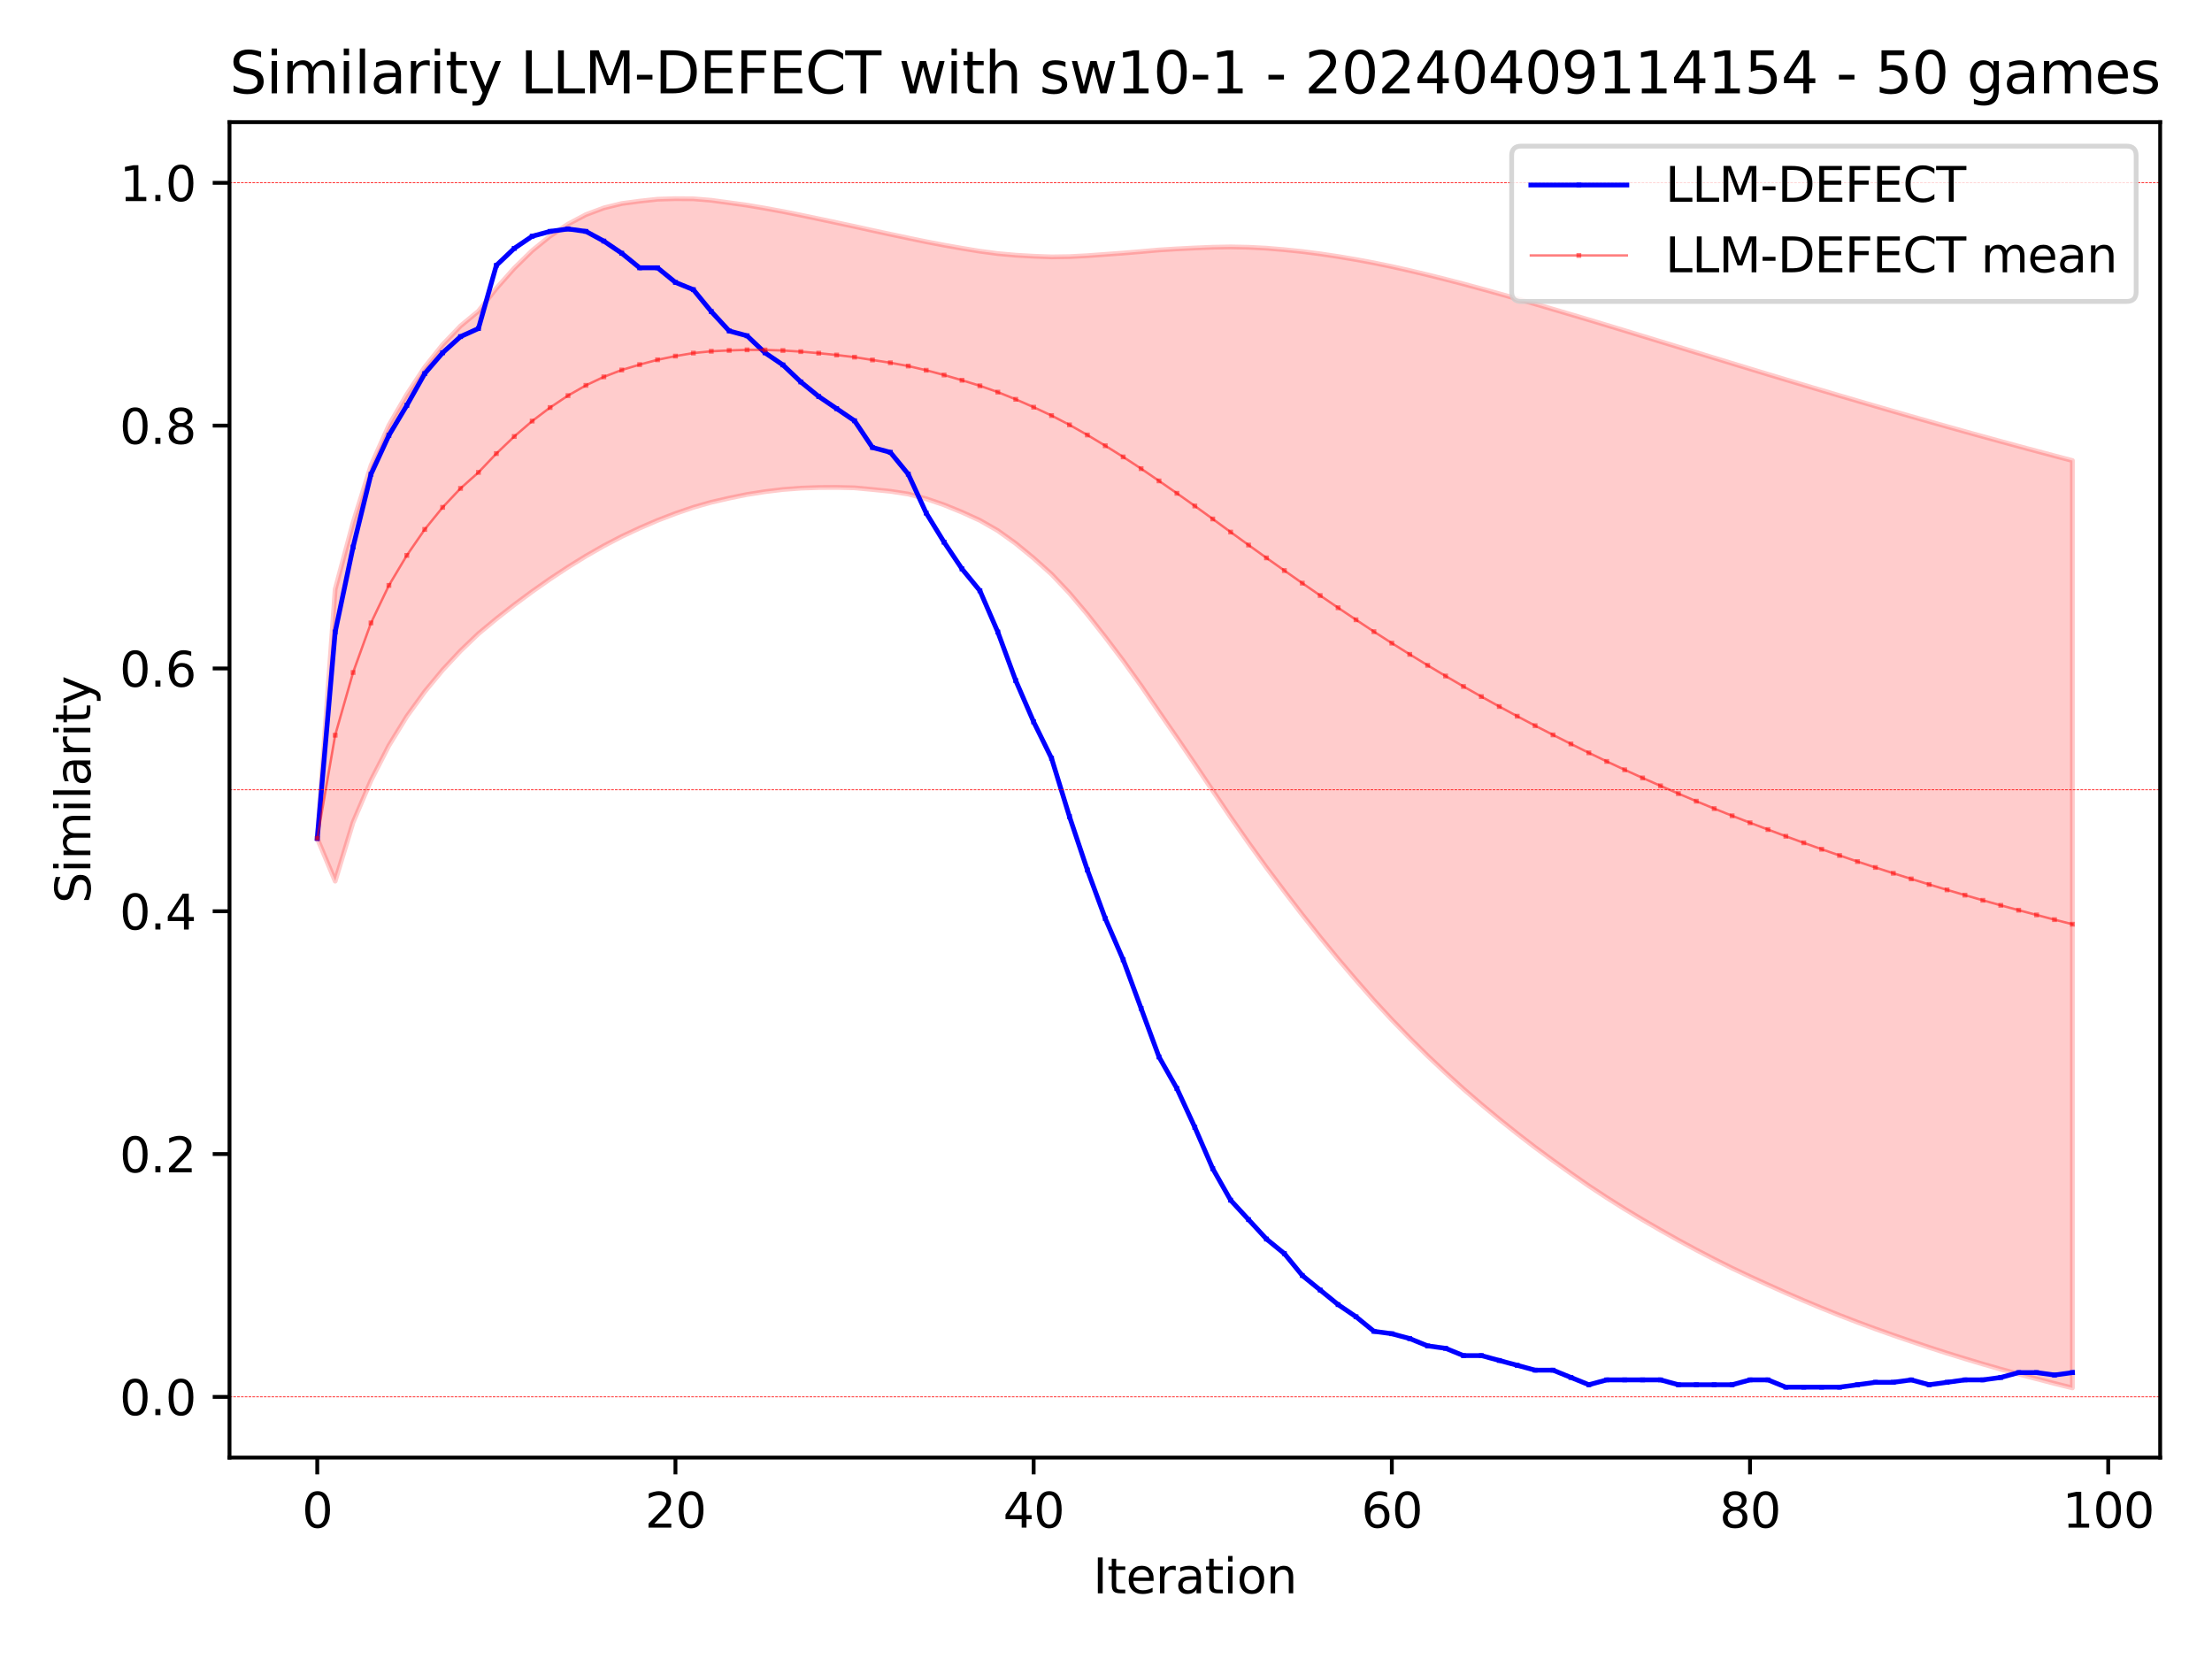 <?xml version="1.0" encoding="utf-8" standalone="no"?>
<!DOCTYPE svg PUBLIC "-//W3C//DTD SVG 1.1//EN"
  "http://www.w3.org/Graphics/SVG/1.1/DTD/svg11.dtd">
<svg xmlns:xlink="http://www.w3.org/1999/xlink" width="460.8pt" height="345.6pt" viewBox="0 0 460.8 345.6" xmlns="http://www.w3.org/2000/svg" version="1.1">
 <defs>
  <style type="text/css">*{stroke-linejoin: round; stroke-linecap: butt}</style>
 </defs>
 <g id="figure_1">
  <g id="patch_1">
   <path d="M 0 345.6 
L 460.8 345.6 
L 460.8 0 
L 0 0 
z
" style="fill: #ffffff"/>
  </g>
  <g id="axes_1">
   <g id="patch_2">
    <path d="M 47.81 303.64 
L 450 303.64 
L 450 25.44 
L 47.81 25.44 
z
" style="fill: #ffffff"/>
   </g>
   <g id="PolyCollection_1">
    <defs>
     <path id="m48a14dff0c" d="M 66.091 -170.944 
L 66.091 -170.944 
L 69.822 -222.843 
L 73.553 -236.723 
L 77.284 -248.64 
L 81.015 -257.004 
L 84.746 -263.431 
L 88.477 -269.101 
L 92.208 -273.792 
L 95.938 -277.701 
L 99.669 -280.789 
L 103.4 -285.536 
L 107.131 -289.739 
L 110.862 -293.392 
L 114.593 -296.419 
L 118.324 -298.914 
L 122.055 -300.885 
L 125.786 -302.287 
L 129.517 -303.202 
L 133.247 -303.697 
L 136.978 -304.103 
L 140.709 -304.213 
L 144.44 -304.187 
L 148.171 -303.877 
L 151.902 -303.374 
L 155.633 -302.854 
L 159.364 -302.222 
L 163.095 -301.539 
L 166.825 -300.791 
L 170.556 -300.01 
L 174.287 -299.219 
L 178.018 -298.425 
L 181.749 -297.6 
L 185.48 -296.802 
L 189.211 -296.01 
L 192.942 -295.245 
L 196.673 -294.532 
L 200.403 -293.876 
L 204.134 -293.265 
L 207.865 -292.772 
L 211.596 -292.44 
L 215.327 -292.226 
L 219.058 -292.085 
L 222.789 -292.143 
L 226.52 -292.34 
L 230.251 -292.611 
L 233.981 -292.882 
L 237.712 -293.193 
L 241.443 -293.526 
L 245.174 -293.758 
L 248.905 -293.944 
L 252.636 -294.1 
L 256.367 -294.167 
L 260.098 -294.093 
L 263.829 -293.9 
L 267.559 -293.585 
L 271.29 -293.199 
L 275.021 -292.72 
L 278.752 -292.164 
L 282.483 -291.532 
L 286.214 -290.844 
L 289.945 -290.071 
L 293.676 -289.235 
L 297.407 -288.351 
L 301.137 -287.416 
L 304.868 -286.449 
L 308.599 -285.44 
L 312.33 -284.406 
L 316.061 -283.351 
L 319.792 -282.28 
L 323.523 -281.187 
L 327.254 -280.088 
L 330.985 -278.984 
L 334.715 -277.861 
L 338.446 -276.729 
L 342.177 -275.592 
L 345.908 -274.451 
L 349.639 -273.312 
L 353.37 -272.173 
L 357.101 -271.035 
L 360.832 -269.899 
L 364.563 -268.763 
L 368.293 -267.632 
L 372.024 -266.511 
L 375.755 -265.395 
L 379.486 -264.287 
L 383.217 -263.185 
L 386.948 -262.09 
L 390.679 -261.002 
L 394.41 -259.923 
L 398.141 -258.853 
L 401.872 -257.793 
L 405.602 -256.742 
L 409.333 -255.7 
L 413.064 -254.668 
L 416.795 -253.646 
L 420.526 -252.634 
L 424.257 -251.633 
L 427.988 -250.641 
L 431.719 -249.661 
L 431.719 -56.476 
L 431.719 -56.476 
L 427.988 -57.402 
L 424.257 -58.367 
L 420.526 -59.351 
L 416.795 -60.367 
L 413.064 -61.438 
L 409.333 -62.555 
L 405.602 -63.708 
L 401.872 -64.912 
L 398.141 -66.168 
L 394.41 -67.442 
L 390.679 -68.774 
L 386.948 -70.151 
L 383.217 -71.591 
L 379.486 -73.095 
L 375.755 -74.654 
L 372.024 -76.271 
L 368.293 -77.949 
L 364.563 -79.649 
L 360.832 -81.415 
L 357.101 -83.279 
L 353.37 -85.219 
L 349.639 -87.237 
L 345.908 -89.339 
L 342.177 -91.498 
L 338.446 -93.749 
L 334.715 -96.1 
L 330.985 -98.556 
L 327.254 -101.16 
L 323.523 -103.831 
L 319.792 -106.574 
L 316.061 -109.451 
L 312.33 -112.433 
L 308.599 -115.527 
L 304.868 -118.742 
L 301.137 -122.131 
L 297.407 -125.642 
L 293.676 -129.332 
L 289.945 -133.169 
L 286.214 -137.191 
L 282.483 -141.444 
L 278.752 -145.819 
L 275.021 -150.356 
L 271.29 -155.045 
L 267.559 -159.902 
L 263.829 -164.858 
L 260.098 -170.02 
L 256.367 -175.35 
L 252.636 -180.876 
L 248.905 -186.445 
L 245.174 -191.914 
L 241.443 -197.312 
L 237.712 -202.752 
L 233.981 -207.952 
L 230.251 -212.879 
L 226.52 -217.627 
L 222.789 -222.038 
L 219.058 -225.982 
L 215.327 -229.324 
L 211.596 -232.387 
L 207.865 -235.06 
L 204.134 -237.197 
L 200.403 -238.895 
L 196.673 -240.422 
L 192.942 -241.698 
L 189.211 -242.683 
L 185.48 -243.256 
L 181.749 -243.625 
L 178.018 -243.976 
L 174.287 -244.066 
L 170.556 -244.045 
L 166.825 -243.909 
L 163.095 -243.628 
L 159.364 -243.176 
L 155.633 -242.592 
L 151.902 -241.828 
L 148.171 -240.972 
L 144.44 -239.909 
L 140.709 -238.625 
L 136.978 -237.2 
L 133.247 -235.588 
L 129.517 -233.843 
L 125.786 -231.897 
L 122.055 -229.763 
L 118.324 -227.457 
L 114.593 -224.993 
L 110.862 -222.375 
L 107.131 -219.611 
L 103.4 -216.69 
L 99.669 -213.595 
L 95.938 -210.023 
L 92.208 -206.028 
L 88.477 -201.519 
L 84.746 -196.368 
L 81.015 -190.296 
L 77.284 -183.03 
L 73.553 -174.293 
L 69.822 -162.039 
L 66.091 -170.944 
z
" style="stroke: #ff0000; stroke-opacity: 0.2"/>
    </defs>
    <g clip-path="url(#pbdc5794106)">
     <use xlink:href="#m48a14dff0c" x="0" y="345.6" style="fill: #ff0000; fill-opacity: 0.2; stroke: #ff0000; stroke-opacity: 0.2"/>
    </g>
   </g>
   <g id="matplotlib.axis_1">
    <g id="xtick_1">
     <g id="line2d_1">
      <defs>
       <path id="m1ad5138af2" d="M 0 0 
L 0 3.5 
" style="stroke: #000000; stroke-width: 0.8"/>
      </defs>
      <g>
       <use xlink:href="#m1ad5138af2" x="66.091" y="303.64" style="stroke: #000000; stroke-width: 0.8"/>
      </g>
     </g>
     <g id="text_1">
      <!-- 0 -->
      <g transform="translate(62.91 318.238) scale(0.1 -0.1)">
       <defs>
        <path id="DejaVuSans-30" d="M 2034 4250 
Q 1547 4250 1301 3770 
Q 1056 3291 1056 2328 
Q 1056 1369 1301 889 
Q 1547 409 2034 409 
Q 2525 409 2770 889 
Q 3016 1369 3016 2328 
Q 3016 3291 2770 3770 
Q 2525 4250 2034 4250 
z
M 2034 4750 
Q 2819 4750 3233 4129 
Q 3647 3509 3647 2328 
Q 3647 1150 3233 529 
Q 2819 -91 2034 -91 
Q 1250 -91 836 529 
Q 422 1150 422 2328 
Q 422 3509 836 4129 
Q 1250 4750 2034 4750 
z
" transform="scale(0.016)"/>
       </defs>
       <use xlink:href="#DejaVuSans-30"/>
      </g>
     </g>
    </g>
    <g id="xtick_2">
     <g id="line2d_2">
      <g>
       <use xlink:href="#m1ad5138af2" x="140.709" y="303.64" style="stroke: #000000; stroke-width: 0.8"/>
      </g>
     </g>
     <g id="text_2">
      <!-- 20 -->
      <g transform="translate(134.347 318.238) scale(0.1 -0.1)">
       <defs>
        <path id="DejaVuSans-32" d="M 1228 531 
L 3431 531 
L 3431 0 
L 469 0 
L 469 531 
Q 828 903 1448 1529 
Q 2069 2156 2228 2338 
Q 2531 2678 2651 2914 
Q 2772 3150 2772 3378 
Q 2772 3750 2511 3984 
Q 2250 4219 1831 4219 
Q 1534 4219 1204 4116 
Q 875 4013 500 3803 
L 500 4441 
Q 881 4594 1212 4672 
Q 1544 4750 1819 4750 
Q 2544 4750 2975 4387 
Q 3406 4025 3406 3419 
Q 3406 3131 3298 2873 
Q 3191 2616 2906 2266 
Q 2828 2175 2409 1742 
Q 1991 1309 1228 531 
z
" transform="scale(0.016)"/>
       </defs>
       <use xlink:href="#DejaVuSans-32"/>
       <use xlink:href="#DejaVuSans-30" x="63.623"/>
      </g>
     </g>
    </g>
    <g id="xtick_3">
     <g id="line2d_3">
      <g>
       <use xlink:href="#m1ad5138af2" x="215.327" y="303.64" style="stroke: #000000; stroke-width: 0.8"/>
      </g>
     </g>
     <g id="text_3">
      <!-- 40 -->
      <g transform="translate(208.964 318.238) scale(0.1 -0.1)">
       <defs>
        <path id="DejaVuSans-34" d="M 2419 4116 
L 825 1625 
L 2419 1625 
L 2419 4116 
z
M 2253 4666 
L 3047 4666 
L 3047 1625 
L 3713 1625 
L 3713 1100 
L 3047 1100 
L 3047 0 
L 2419 0 
L 2419 1100 
L 313 1100 
L 313 1709 
L 2253 4666 
z
" transform="scale(0.016)"/>
       </defs>
       <use xlink:href="#DejaVuSans-34"/>
       <use xlink:href="#DejaVuSans-30" x="63.623"/>
      </g>
     </g>
    </g>
    <g id="xtick_4">
     <g id="line2d_4">
      <g>
       <use xlink:href="#m1ad5138af2" x="289.945" y="303.64" style="stroke: #000000; stroke-width: 0.8"/>
      </g>
     </g>
     <g id="text_4">
      <!-- 60 -->
      <g transform="translate(283.582 318.238) scale(0.1 -0.1)">
       <defs>
        <path id="DejaVuSans-36" d="M 2113 2584 
Q 1688 2584 1439 2293 
Q 1191 2003 1191 1497 
Q 1191 994 1439 701 
Q 1688 409 2113 409 
Q 2538 409 2786 701 
Q 3034 994 3034 1497 
Q 3034 2003 2786 2293 
Q 2538 2584 2113 2584 
z
M 3366 4563 
L 3366 3988 
Q 3128 4100 2886 4159 
Q 2644 4219 2406 4219 
Q 1781 4219 1451 3797 
Q 1122 3375 1075 2522 
Q 1259 2794 1537 2939 
Q 1816 3084 2150 3084 
Q 2853 3084 3261 2657 
Q 3669 2231 3669 1497 
Q 3669 778 3244 343 
Q 2819 -91 2113 -91 
Q 1303 -91 875 529 
Q 447 1150 447 2328 
Q 447 3434 972 4092 
Q 1497 4750 2381 4750 
Q 2619 4750 2861 4703 
Q 3103 4656 3366 4563 
z
" transform="scale(0.016)"/>
       </defs>
       <use xlink:href="#DejaVuSans-36"/>
       <use xlink:href="#DejaVuSans-30" x="63.623"/>
      </g>
     </g>
    </g>
    <g id="xtick_5">
     <g id="line2d_5">
      <g>
       <use xlink:href="#m1ad5138af2" x="364.563" y="303.64" style="stroke: #000000; stroke-width: 0.8"/>
      </g>
     </g>
     <g id="text_5">
      <!-- 80 -->
      <g transform="translate(358.2 318.238) scale(0.1 -0.1)">
       <defs>
        <path id="DejaVuSans-38" d="M 2034 2216 
Q 1584 2216 1326 1975 
Q 1069 1734 1069 1313 
Q 1069 891 1326 650 
Q 1584 409 2034 409 
Q 2484 409 2743 651 
Q 3003 894 3003 1313 
Q 3003 1734 2745 1975 
Q 2488 2216 2034 2216 
z
M 1403 2484 
Q 997 2584 770 2862 
Q 544 3141 544 3541 
Q 544 4100 942 4425 
Q 1341 4750 2034 4750 
Q 2731 4750 3128 4425 
Q 3525 4100 3525 3541 
Q 3525 3141 3298 2862 
Q 3072 2584 2669 2484 
Q 3125 2378 3379 2068 
Q 3634 1759 3634 1313 
Q 3634 634 3220 271 
Q 2806 -91 2034 -91 
Q 1263 -91 848 271 
Q 434 634 434 1313 
Q 434 1759 690 2068 
Q 947 2378 1403 2484 
z
M 1172 3481 
Q 1172 3119 1398 2916 
Q 1625 2713 2034 2713 
Q 2441 2713 2670 2916 
Q 2900 3119 2900 3481 
Q 2900 3844 2670 4047 
Q 2441 4250 2034 4250 
Q 1625 4250 1398 4047 
Q 1172 3844 1172 3481 
z
" transform="scale(0.016)"/>
       </defs>
       <use xlink:href="#DejaVuSans-38"/>
       <use xlink:href="#DejaVuSans-30" x="63.623"/>
      </g>
     </g>
    </g>
    <g id="xtick_6">
     <g id="line2d_6">
      <g>
       <use xlink:href="#m1ad5138af2" x="439.18" y="303.64" style="stroke: #000000; stroke-width: 0.8"/>
      </g>
     </g>
     <g id="text_6">
      <!-- 100 -->
      <g transform="translate(429.637 318.238) scale(0.1 -0.1)">
       <defs>
        <path id="DejaVuSans-31" d="M 794 531 
L 1825 531 
L 1825 4091 
L 703 3866 
L 703 4441 
L 1819 4666 
L 2450 4666 
L 2450 531 
L 3481 531 
L 3481 0 
L 794 0 
L 794 531 
z
" transform="scale(0.016)"/>
       </defs>
       <use xlink:href="#DejaVuSans-31"/>
       <use xlink:href="#DejaVuSans-30" x="63.623"/>
       <use xlink:href="#DejaVuSans-30" x="127.246"/>
      </g>
     </g>
    </g>
    <g id="text_7">
     <!-- Iteration -->
     <g transform="translate(227.696 331.917) scale(0.1 -0.1)">
      <defs>
       <path id="DejaVuSans-49" d="M 628 4666 
L 1259 4666 
L 1259 0 
L 628 0 
L 628 4666 
z
" transform="scale(0.016)"/>
       <path id="DejaVuSans-74" d="M 1172 4494 
L 1172 3500 
L 2356 3500 
L 2356 3053 
L 1172 3053 
L 1172 1153 
Q 1172 725 1289 603 
Q 1406 481 1766 481 
L 2356 481 
L 2356 0 
L 1766 0 
Q 1100 0 847 248 
Q 594 497 594 1153 
L 594 3053 
L 172 3053 
L 172 3500 
L 594 3500 
L 594 4494 
L 1172 4494 
z
" transform="scale(0.016)"/>
       <path id="DejaVuSans-65" d="M 3597 1894 
L 3597 1613 
L 953 1613 
Q 991 1019 1311 708 
Q 1631 397 2203 397 
Q 2534 397 2845 478 
Q 3156 559 3463 722 
L 3463 178 
Q 3153 47 2828 -22 
Q 2503 -91 2169 -91 
Q 1331 -91 842 396 
Q 353 884 353 1716 
Q 353 2575 817 3079 
Q 1281 3584 2069 3584 
Q 2775 3584 3186 3129 
Q 3597 2675 3597 1894 
z
M 3022 2063 
Q 3016 2534 2758 2815 
Q 2500 3097 2075 3097 
Q 1594 3097 1305 2825 
Q 1016 2553 972 2059 
L 3022 2063 
z
" transform="scale(0.016)"/>
       <path id="DejaVuSans-72" d="M 2631 2963 
Q 2534 3019 2420 3045 
Q 2306 3072 2169 3072 
Q 1681 3072 1420 2755 
Q 1159 2438 1159 1844 
L 1159 0 
L 581 0 
L 581 3500 
L 1159 3500 
L 1159 2956 
Q 1341 3275 1631 3429 
Q 1922 3584 2338 3584 
Q 2397 3584 2469 3576 
Q 2541 3569 2628 3553 
L 2631 2963 
z
" transform="scale(0.016)"/>
       <path id="DejaVuSans-61" d="M 2194 1759 
Q 1497 1759 1228 1600 
Q 959 1441 959 1056 
Q 959 750 1161 570 
Q 1363 391 1709 391 
Q 2188 391 2477 730 
Q 2766 1069 2766 1631 
L 2766 1759 
L 2194 1759 
z
M 3341 1997 
L 3341 0 
L 2766 0 
L 2766 531 
Q 2569 213 2275 61 
Q 1981 -91 1556 -91 
Q 1019 -91 701 211 
Q 384 513 384 1019 
Q 384 1609 779 1909 
Q 1175 2209 1959 2209 
L 2766 2209 
L 2766 2266 
Q 2766 2663 2505 2880 
Q 2244 3097 1772 3097 
Q 1472 3097 1187 3025 
Q 903 2953 641 2809 
L 641 3341 
Q 956 3463 1253 3523 
Q 1550 3584 1831 3584 
Q 2591 3584 2966 3190 
Q 3341 2797 3341 1997 
z
" transform="scale(0.016)"/>
       <path id="DejaVuSans-69" d="M 603 3500 
L 1178 3500 
L 1178 0 
L 603 0 
L 603 3500 
z
M 603 4863 
L 1178 4863 
L 1178 4134 
L 603 4134 
L 603 4863 
z
" transform="scale(0.016)"/>
       <path id="DejaVuSans-6f" d="M 1959 3097 
Q 1497 3097 1228 2736 
Q 959 2375 959 1747 
Q 959 1119 1226 758 
Q 1494 397 1959 397 
Q 2419 397 2687 759 
Q 2956 1122 2956 1747 
Q 2956 2369 2687 2733 
Q 2419 3097 1959 3097 
z
M 1959 3584 
Q 2709 3584 3137 3096 
Q 3566 2609 3566 1747 
Q 3566 888 3137 398 
Q 2709 -91 1959 -91 
Q 1206 -91 779 398 
Q 353 888 353 1747 
Q 353 2609 779 3096 
Q 1206 3584 1959 3584 
z
" transform="scale(0.016)"/>
       <path id="DejaVuSans-6e" d="M 3513 2113 
L 3513 0 
L 2938 0 
L 2938 2094 
Q 2938 2591 2744 2837 
Q 2550 3084 2163 3084 
Q 1697 3084 1428 2787 
Q 1159 2491 1159 1978 
L 1159 0 
L 581 0 
L 581 3500 
L 1159 3500 
L 1159 2956 
Q 1366 3272 1645 3428 
Q 1925 3584 2291 3584 
Q 2894 3584 3203 3211 
Q 3513 2838 3513 2113 
z
" transform="scale(0.016)"/>
      </defs>
      <use xlink:href="#DejaVuSans-49"/>
      <use xlink:href="#DejaVuSans-74" x="29.492"/>
      <use xlink:href="#DejaVuSans-65" x="68.701"/>
      <use xlink:href="#DejaVuSans-72" x="130.225"/>
      <use xlink:href="#DejaVuSans-61" x="171.338"/>
      <use xlink:href="#DejaVuSans-74" x="232.617"/>
      <use xlink:href="#DejaVuSans-69" x="271.826"/>
      <use xlink:href="#DejaVuSans-6f" x="299.609"/>
      <use xlink:href="#DejaVuSans-6e" x="360.791"/>
     </g>
    </g>
   </g>
   <g id="matplotlib.axis_2">
    <g id="ytick_1">
     <g id="line2d_7">
      <defs>
       <path id="m265fc5639c" d="M 0 0 
L -3.5 0 
" style="stroke: #000000; stroke-width: 0.8"/>
      </defs>
      <g>
       <use xlink:href="#m265fc5639c" x="47.81" y="290.995" style="stroke: #000000; stroke-width: 0.8"/>
      </g>
     </g>
     <g id="text_8">
      <!-- 0.0 -->
      <g transform="translate(24.907 294.794) scale(0.1 -0.1)">
       <defs>
        <path id="DejaVuSans-2e" d="M 684 794 
L 1344 794 
L 1344 0 
L 684 0 
L 684 794 
z
" transform="scale(0.016)"/>
       </defs>
       <use xlink:href="#DejaVuSans-30"/>
       <use xlink:href="#DejaVuSans-2e" x="63.623"/>
       <use xlink:href="#DejaVuSans-30" x="95.41"/>
      </g>
     </g>
    </g>
    <g id="ytick_2">
     <g id="line2d_8">
      <g>
       <use xlink:href="#m265fc5639c" x="47.81" y="240.413" style="stroke: #000000; stroke-width: 0.8"/>
      </g>
     </g>
     <g id="text_9">
      <!-- 0.2 -->
      <g transform="translate(24.907 244.212) scale(0.1 -0.1)">
       <use xlink:href="#DejaVuSans-30"/>
       <use xlink:href="#DejaVuSans-2e" x="63.623"/>
       <use xlink:href="#DejaVuSans-32" x="95.41"/>
      </g>
     </g>
    </g>
    <g id="ytick_3">
     <g id="line2d_9">
      <g>
       <use xlink:href="#m265fc5639c" x="47.81" y="189.831" style="stroke: #000000; stroke-width: 0.8"/>
      </g>
     </g>
     <g id="text_10">
      <!-- 0.4 -->
      <g transform="translate(24.907 193.63) scale(0.1 -0.1)">
       <use xlink:href="#DejaVuSans-30"/>
       <use xlink:href="#DejaVuSans-2e" x="63.623"/>
       <use xlink:href="#DejaVuSans-34" x="95.41"/>
      </g>
     </g>
    </g>
    <g id="ytick_4">
     <g id="line2d_10">
      <g>
       <use xlink:href="#m265fc5639c" x="47.81" y="139.249" style="stroke: #000000; stroke-width: 0.8"/>
      </g>
     </g>
     <g id="text_11">
      <!-- 0.6 -->
      <g transform="translate(24.907 143.048) scale(0.1 -0.1)">
       <use xlink:href="#DejaVuSans-30"/>
       <use xlink:href="#DejaVuSans-2e" x="63.623"/>
       <use xlink:href="#DejaVuSans-36" x="95.41"/>
      </g>
     </g>
    </g>
    <g id="ytick_5">
     <g id="line2d_11">
      <g>
       <use xlink:href="#m265fc5639c" x="47.81" y="88.667" style="stroke: #000000; stroke-width: 0.8"/>
      </g>
     </g>
     <g id="text_12">
      <!-- 0.8 -->
      <g transform="translate(24.907 92.466) scale(0.1 -0.1)">
       <use xlink:href="#DejaVuSans-30"/>
       <use xlink:href="#DejaVuSans-2e" x="63.623"/>
       <use xlink:href="#DejaVuSans-38" x="95.41"/>
      </g>
     </g>
    </g>
    <g id="ytick_6">
     <g id="line2d_12">
      <g>
       <use xlink:href="#m265fc5639c" x="47.81" y="38.085" style="stroke: #000000; stroke-width: 0.8"/>
      </g>
     </g>
     <g id="text_13">
      <!-- 1.0 -->
      <g transform="translate(24.907 41.885) scale(0.1 -0.1)">
       <use xlink:href="#DejaVuSans-31"/>
       <use xlink:href="#DejaVuSans-2e" x="63.623"/>
       <use xlink:href="#DejaVuSans-30" x="95.41"/>
      </g>
     </g>
    </g>
    <g id="text_14">
     <!-- Similarity -->
     <g transform="translate(18.827 188.18) rotate(-90) scale(0.1 -0.1)">
      <defs>
       <path id="DejaVuSans-53" d="M 3425 4513 
L 3425 3897 
Q 3066 4069 2747 4153 
Q 2428 4238 2131 4238 
Q 1616 4238 1336 4038 
Q 1056 3838 1056 3469 
Q 1056 3159 1242 3001 
Q 1428 2844 1947 2747 
L 2328 2669 
Q 3034 2534 3370 2195 
Q 3706 1856 3706 1288 
Q 3706 609 3251 259 
Q 2797 -91 1919 -91 
Q 1588 -91 1214 -16 
Q 841 59 441 206 
L 441 856 
Q 825 641 1194 531 
Q 1563 422 1919 422 
Q 2459 422 2753 634 
Q 3047 847 3047 1241 
Q 3047 1584 2836 1778 
Q 2625 1972 2144 2069 
L 1759 2144 
Q 1053 2284 737 2584 
Q 422 2884 422 3419 
Q 422 4038 858 4394 
Q 1294 4750 2059 4750 
Q 2388 4750 2728 4690 
Q 3069 4631 3425 4513 
z
" transform="scale(0.016)"/>
       <path id="DejaVuSans-6d" d="M 3328 2828 
Q 3544 3216 3844 3400 
Q 4144 3584 4550 3584 
Q 5097 3584 5394 3201 
Q 5691 2819 5691 2113 
L 5691 0 
L 5113 0 
L 5113 2094 
Q 5113 2597 4934 2840 
Q 4756 3084 4391 3084 
Q 3944 3084 3684 2787 
Q 3425 2491 3425 1978 
L 3425 0 
L 2847 0 
L 2847 2094 
Q 2847 2600 2669 2842 
Q 2491 3084 2119 3084 
Q 1678 3084 1418 2786 
Q 1159 2488 1159 1978 
L 1159 0 
L 581 0 
L 581 3500 
L 1159 3500 
L 1159 2956 
Q 1356 3278 1631 3431 
Q 1906 3584 2284 3584 
Q 2666 3584 2933 3390 
Q 3200 3197 3328 2828 
z
" transform="scale(0.016)"/>
       <path id="DejaVuSans-6c" d="M 603 4863 
L 1178 4863 
L 1178 0 
L 603 0 
L 603 4863 
z
" transform="scale(0.016)"/>
       <path id="DejaVuSans-79" d="M 2059 -325 
Q 1816 -950 1584 -1140 
Q 1353 -1331 966 -1331 
L 506 -1331 
L 506 -850 
L 844 -850 
Q 1081 -850 1212 -737 
Q 1344 -625 1503 -206 
L 1606 56 
L 191 3500 
L 800 3500 
L 1894 763 
L 2988 3500 
L 3597 3500 
L 2059 -325 
z
" transform="scale(0.016)"/>
      </defs>
      <use xlink:href="#DejaVuSans-53"/>
      <use xlink:href="#DejaVuSans-69" x="63.477"/>
      <use xlink:href="#DejaVuSans-6d" x="91.26"/>
      <use xlink:href="#DejaVuSans-69" x="188.672"/>
      <use xlink:href="#DejaVuSans-6c" x="216.455"/>
      <use xlink:href="#DejaVuSans-61" x="244.238"/>
      <use xlink:href="#DejaVuSans-72" x="305.518"/>
      <use xlink:href="#DejaVuSans-69" x="346.631"/>
      <use xlink:href="#DejaVuSans-74" x="374.414"/>
      <use xlink:href="#DejaVuSans-79" x="413.623"/>
     </g>
    </g>
   </g>
   <g id="line2d_13">
    <path d="M 66.091 174.656 
L 69.822 131.662 
L 73.553 113.958 
L 77.284 98.784 
L 81.015 90.691 
L 84.746 84.452 
L 88.477 77.828 
L 92.208 73.493 
L 95.938 70.121 
L 99.669 68.435 
L 103.4 55.283 
L 107.131 51.743 
L 110.862 49.213 
L 114.593 48.202 
L 118.324 47.696 
L 122.055 48.202 
L 125.786 50.225 
L 129.517 52.754 
L 133.247 55.789 
L 136.978 55.789 
L 140.709 58.824 
L 144.44 60.341 
L 148.171 64.894 
L 151.902 68.94 
L 155.633 69.952 
L 159.364 73.493 
L 163.095 76.022 
L 166.825 79.563 
L 170.556 82.597 
L 174.287 85.127 
L 178.018 87.656 
L 181.749 93.22 
L 185.48 94.231 
L 189.211 98.784 
L 192.942 106.877 
L 196.673 112.947 
L 200.403 118.511 
L 204.134 123.063 
L 207.865 131.662 
L 211.596 141.778 
L 215.327 150.377 
L 219.058 157.964 
L 222.789 170.104 
L 226.52 181.232 
L 230.251 191.348 
L 233.981 199.947 
L 237.712 210.064 
L 241.443 220.18 
L 245.174 226.756 
L 248.905 234.849 
L 252.636 243.448 
L 256.367 250.023 
L 260.098 254.07 
L 263.829 258.116 
L 267.559 261.151 
L 271.29 265.704 
L 275.021 268.739 
L 278.752 271.773 
L 282.483 274.303 
L 286.214 277.337 
L 289.945 277.843 
L 293.676 278.855 
L 297.407 280.372 
L 301.137 280.878 
L 304.868 282.396 
L 308.599 282.396 
L 312.33 283.407 
L 316.061 284.419 
L 319.792 285.431 
L 323.523 285.431 
L 327.254 286.948 
L 330.985 288.465 
L 334.715 287.454 
L 338.446 287.454 
L 342.177 287.454 
L 345.908 287.454 
L 349.639 288.465 
L 353.37 288.465 
L 357.101 288.465 
L 360.832 288.465 
L 364.563 287.454 
L 368.293 287.454 
L 372.024 288.971 
L 375.755 288.971 
L 379.486 288.971 
L 383.217 288.971 
L 386.948 288.465 
L 390.679 287.96 
L 394.41 287.96 
L 398.141 287.454 
L 401.872 288.465 
L 405.602 287.96 
L 409.333 287.454 
L 413.064 287.454 
L 416.795 286.948 
L 420.526 285.936 
L 424.257 285.936 
L 427.988 286.442 
L 431.719 285.936 
" clip-path="url(#pbdc5794106)" style="fill: none; stroke: #0000ff; stroke-linecap: square"/>
    <defs>
     <path id="m80c7b92bc3" d="M -0.5 0.5 
L 0.5 0.5 
L 0.5 -0.5 
L -0.5 -0.5 
z
"/>
    </defs>
    <g clip-path="url(#pbdc5794106)">
     <use xlink:href="#m80c7b92bc3" x="66.091" y="174.656" style="fill: #0000ff"/>
     <use xlink:href="#m80c7b92bc3" x="69.822" y="131.662" style="fill: #0000ff"/>
     <use xlink:href="#m80c7b92bc3" x="73.553" y="113.958" style="fill: #0000ff"/>
     <use xlink:href="#m80c7b92bc3" x="77.284" y="98.784" style="fill: #0000ff"/>
     <use xlink:href="#m80c7b92bc3" x="81.015" y="90.691" style="fill: #0000ff"/>
     <use xlink:href="#m80c7b92bc3" x="84.746" y="84.452" style="fill: #0000ff"/>
     <use xlink:href="#m80c7b92bc3" x="88.477" y="77.828" style="fill: #0000ff"/>
     <use xlink:href="#m80c7b92bc3" x="92.208" y="73.493" style="fill: #0000ff"/>
     <use xlink:href="#m80c7b92bc3" x="95.938" y="70.121" style="fill: #0000ff"/>
     <use xlink:href="#m80c7b92bc3" x="99.669" y="68.435" style="fill: #0000ff"/>
     <use xlink:href="#m80c7b92bc3" x="103.4" y="55.283" style="fill: #0000ff"/>
     <use xlink:href="#m80c7b92bc3" x="107.131" y="51.743" style="fill: #0000ff"/>
     <use xlink:href="#m80c7b92bc3" x="110.862" y="49.213" style="fill: #0000ff"/>
     <use xlink:href="#m80c7b92bc3" x="114.593" y="48.202" style="fill: #0000ff"/>
     <use xlink:href="#m80c7b92bc3" x="118.324" y="47.696" style="fill: #0000ff"/>
     <use xlink:href="#m80c7b92bc3" x="122.055" y="48.202" style="fill: #0000ff"/>
     <use xlink:href="#m80c7b92bc3" x="125.786" y="50.225" style="fill: #0000ff"/>
     <use xlink:href="#m80c7b92bc3" x="129.517" y="52.754" style="fill: #0000ff"/>
     <use xlink:href="#m80c7b92bc3" x="133.247" y="55.789" style="fill: #0000ff"/>
     <use xlink:href="#m80c7b92bc3" x="136.978" y="55.789" style="fill: #0000ff"/>
     <use xlink:href="#m80c7b92bc3" x="140.709" y="58.824" style="fill: #0000ff"/>
     <use xlink:href="#m80c7b92bc3" x="144.44" y="60.341" style="fill: #0000ff"/>
     <use xlink:href="#m80c7b92bc3" x="148.171" y="64.894" style="fill: #0000ff"/>
     <use xlink:href="#m80c7b92bc3" x="151.902" y="68.94" style="fill: #0000ff"/>
     <use xlink:href="#m80c7b92bc3" x="155.633" y="69.952" style="fill: #0000ff"/>
     <use xlink:href="#m80c7b92bc3" x="159.364" y="73.493" style="fill: #0000ff"/>
     <use xlink:href="#m80c7b92bc3" x="163.095" y="76.022" style="fill: #0000ff"/>
     <use xlink:href="#m80c7b92bc3" x="166.825" y="79.563" style="fill: #0000ff"/>
     <use xlink:href="#m80c7b92bc3" x="170.556" y="82.597" style="fill: #0000ff"/>
     <use xlink:href="#m80c7b92bc3" x="174.287" y="85.127" style="fill: #0000ff"/>
     <use xlink:href="#m80c7b92bc3" x="178.018" y="87.656" style="fill: #0000ff"/>
     <use xlink:href="#m80c7b92bc3" x="181.749" y="93.22" style="fill: #0000ff"/>
     <use xlink:href="#m80c7b92bc3" x="185.48" y="94.231" style="fill: #0000ff"/>
     <use xlink:href="#m80c7b92bc3" x="189.211" y="98.784" style="fill: #0000ff"/>
     <use xlink:href="#m80c7b92bc3" x="192.942" y="106.877" style="fill: #0000ff"/>
     <use xlink:href="#m80c7b92bc3" x="196.673" y="112.947" style="fill: #0000ff"/>
     <use xlink:href="#m80c7b92bc3" x="200.403" y="118.511" style="fill: #0000ff"/>
     <use xlink:href="#m80c7b92bc3" x="204.134" y="123.063" style="fill: #0000ff"/>
     <use xlink:href="#m80c7b92bc3" x="207.865" y="131.662" style="fill: #0000ff"/>
     <use xlink:href="#m80c7b92bc3" x="211.596" y="141.778" style="fill: #0000ff"/>
     <use xlink:href="#m80c7b92bc3" x="215.327" y="150.377" style="fill: #0000ff"/>
     <use xlink:href="#m80c7b92bc3" x="219.058" y="157.964" style="fill: #0000ff"/>
     <use xlink:href="#m80c7b92bc3" x="222.789" y="170.104" style="fill: #0000ff"/>
     <use xlink:href="#m80c7b92bc3" x="226.52" y="181.232" style="fill: #0000ff"/>
     <use xlink:href="#m80c7b92bc3" x="230.251" y="191.348" style="fill: #0000ff"/>
     <use xlink:href="#m80c7b92bc3" x="233.981" y="199.947" style="fill: #0000ff"/>
     <use xlink:href="#m80c7b92bc3" x="237.712" y="210.064" style="fill: #0000ff"/>
     <use xlink:href="#m80c7b92bc3" x="241.443" y="220.18" style="fill: #0000ff"/>
     <use xlink:href="#m80c7b92bc3" x="245.174" y="226.756" style="fill: #0000ff"/>
     <use xlink:href="#m80c7b92bc3" x="248.905" y="234.849" style="fill: #0000ff"/>
     <use xlink:href="#m80c7b92bc3" x="252.636" y="243.448" style="fill: #0000ff"/>
     <use xlink:href="#m80c7b92bc3" x="256.367" y="250.023" style="fill: #0000ff"/>
     <use xlink:href="#m80c7b92bc3" x="260.098" y="254.07" style="fill: #0000ff"/>
     <use xlink:href="#m80c7b92bc3" x="263.829" y="258.116" style="fill: #0000ff"/>
     <use xlink:href="#m80c7b92bc3" x="267.559" y="261.151" style="fill: #0000ff"/>
     <use xlink:href="#m80c7b92bc3" x="271.29" y="265.704" style="fill: #0000ff"/>
     <use xlink:href="#m80c7b92bc3" x="275.021" y="268.739" style="fill: #0000ff"/>
     <use xlink:href="#m80c7b92bc3" x="278.752" y="271.773" style="fill: #0000ff"/>
     <use xlink:href="#m80c7b92bc3" x="282.483" y="274.303" style="fill: #0000ff"/>
     <use xlink:href="#m80c7b92bc3" x="286.214" y="277.337" style="fill: #0000ff"/>
     <use xlink:href="#m80c7b92bc3" x="289.945" y="277.843" style="fill: #0000ff"/>
     <use xlink:href="#m80c7b92bc3" x="293.676" y="278.855" style="fill: #0000ff"/>
     <use xlink:href="#m80c7b92bc3" x="297.407" y="280.372" style="fill: #0000ff"/>
     <use xlink:href="#m80c7b92bc3" x="301.137" y="280.878" style="fill: #0000ff"/>
     <use xlink:href="#m80c7b92bc3" x="304.868" y="282.396" style="fill: #0000ff"/>
     <use xlink:href="#m80c7b92bc3" x="308.599" y="282.396" style="fill: #0000ff"/>
     <use xlink:href="#m80c7b92bc3" x="312.33" y="283.407" style="fill: #0000ff"/>
     <use xlink:href="#m80c7b92bc3" x="316.061" y="284.419" style="fill: #0000ff"/>
     <use xlink:href="#m80c7b92bc3" x="319.792" y="285.431" style="fill: #0000ff"/>
     <use xlink:href="#m80c7b92bc3" x="323.523" y="285.431" style="fill: #0000ff"/>
     <use xlink:href="#m80c7b92bc3" x="327.254" y="286.948" style="fill: #0000ff"/>
     <use xlink:href="#m80c7b92bc3" x="330.985" y="288.465" style="fill: #0000ff"/>
     <use xlink:href="#m80c7b92bc3" x="334.715" y="287.454" style="fill: #0000ff"/>
     <use xlink:href="#m80c7b92bc3" x="338.446" y="287.454" style="fill: #0000ff"/>
     <use xlink:href="#m80c7b92bc3" x="342.177" y="287.454" style="fill: #0000ff"/>
     <use xlink:href="#m80c7b92bc3" x="345.908" y="287.454" style="fill: #0000ff"/>
     <use xlink:href="#m80c7b92bc3" x="349.639" y="288.465" style="fill: #0000ff"/>
     <use xlink:href="#m80c7b92bc3" x="353.37" y="288.465" style="fill: #0000ff"/>
     <use xlink:href="#m80c7b92bc3" x="357.101" y="288.465" style="fill: #0000ff"/>
     <use xlink:href="#m80c7b92bc3" x="360.832" y="288.465" style="fill: #0000ff"/>
     <use xlink:href="#m80c7b92bc3" x="364.563" y="287.454" style="fill: #0000ff"/>
     <use xlink:href="#m80c7b92bc3" x="368.293" y="287.454" style="fill: #0000ff"/>
     <use xlink:href="#m80c7b92bc3" x="372.024" y="288.971" style="fill: #0000ff"/>
     <use xlink:href="#m80c7b92bc3" x="375.755" y="288.971" style="fill: #0000ff"/>
     <use xlink:href="#m80c7b92bc3" x="379.486" y="288.971" style="fill: #0000ff"/>
     <use xlink:href="#m80c7b92bc3" x="383.217" y="288.971" style="fill: #0000ff"/>
     <use xlink:href="#m80c7b92bc3" x="386.948" y="288.465" style="fill: #0000ff"/>
     <use xlink:href="#m80c7b92bc3" x="390.679" y="287.96" style="fill: #0000ff"/>
     <use xlink:href="#m80c7b92bc3" x="394.41" y="287.96" style="fill: #0000ff"/>
     <use xlink:href="#m80c7b92bc3" x="398.141" y="287.454" style="fill: #0000ff"/>
     <use xlink:href="#m80c7b92bc3" x="401.872" y="288.465" style="fill: #0000ff"/>
     <use xlink:href="#m80c7b92bc3" x="405.602" y="287.96" style="fill: #0000ff"/>
     <use xlink:href="#m80c7b92bc3" x="409.333" y="287.454" style="fill: #0000ff"/>
     <use xlink:href="#m80c7b92bc3" x="413.064" y="287.454" style="fill: #0000ff"/>
     <use xlink:href="#m80c7b92bc3" x="416.795" y="286.948" style="fill: #0000ff"/>
     <use xlink:href="#m80c7b92bc3" x="420.526" y="285.936" style="fill: #0000ff"/>
     <use xlink:href="#m80c7b92bc3" x="424.257" y="285.936" style="fill: #0000ff"/>
     <use xlink:href="#m80c7b92bc3" x="427.988" y="286.442" style="fill: #0000ff"/>
     <use xlink:href="#m80c7b92bc3" x="431.719" y="285.936" style="fill: #0000ff"/>
    </g>
   </g>
   <g id="line2d_14">
    <path d="M 66.091 174.656 
L 69.822 153.159 
L 73.553 140.092 
L 77.284 129.765 
L 81.015 121.95 
L 84.746 115.7 
L 88.477 110.29 
L 92.208 105.69 
L 95.938 101.738 
L 99.669 98.408 
L 103.4 94.487 
L 107.131 90.925 
L 110.862 87.717 
L 114.593 84.894 
L 118.324 82.414 
L 122.055 80.276 
L 125.786 78.508 
L 129.517 77.078 
L 133.247 75.957 
L 136.978 74.949 
L 140.709 74.181 
L 144.44 73.552 
L 148.171 73.175 
L 151.902 72.999 
L 155.633 72.877 
L 159.364 72.901 
L 163.095 73.016 
L 166.825 73.25 
L 170.556 73.572 
L 174.287 73.958 
L 178.018 74.399 
L 181.749 74.988 
L 185.48 75.571 
L 189.211 76.253 
L 192.942 77.128 
L 196.673 78.123 
L 200.403 79.215 
L 204.134 80.369 
L 207.865 81.684 
L 211.596 83.186 
L 215.327 84.825 
L 219.058 86.567 
L 222.789 88.509 
L 226.52 90.617 
L 230.251 92.855 
L 233.981 95.183 
L 237.712 97.627 
L 241.443 100.181 
L 245.174 102.764 
L 248.905 105.406 
L 252.636 108.112 
L 256.367 110.841 
L 260.098 113.544 
L 263.829 116.221 
L 267.559 118.856 
L 271.29 121.478 
L 275.021 124.062 
L 278.752 126.609 
L 282.483 129.112 
L 286.214 131.582 
L 289.945 133.98 
L 293.676 136.317 
L 297.407 138.603 
L 301.137 140.826 
L 304.868 143.004 
L 308.599 145.116 
L 312.33 147.18 
L 316.061 149.199 
L 319.792 151.173 
L 323.523 153.091 
L 327.254 154.976 
L 330.985 156.83 
L 334.715 158.62 
L 338.446 160.361 
L 342.177 162.055 
L 345.908 163.705 
L 349.639 165.325 
L 353.37 166.904 
L 357.101 168.443 
L 360.832 169.943 
L 364.563 171.394 
L 368.293 172.809 
L 372.024 174.209 
L 375.755 175.575 
L 379.486 176.909 
L 383.217 178.212 
L 386.948 179.479 
L 390.679 180.712 
L 394.41 181.917 
L 398.141 183.09 
L 401.872 184.248 
L 405.602 185.375 
L 409.333 186.473 
L 413.064 187.547 
L 416.795 188.593 
L 420.526 189.607 
L 424.257 190.6 
L 427.988 191.578 
L 431.719 192.532 
" clip-path="url(#pbdc5794106)" style="fill: none; stroke: #ff0000; stroke-opacity: 0.5; stroke-width: 0.5; stroke-linecap: square"/>
    <defs>
     <path id="m724fd9e0e6" d="M -0.5 0.5 
L 0.5 0.5 
L 0.5 -0.5 
L -0.5 -0.5 
z
"/>
    </defs>
    <g clip-path="url(#pbdc5794106)">
     <use xlink:href="#m724fd9e0e6" x="66.091" y="174.656" style="fill: #ff0000; fill-opacity: 0.5"/>
     <use xlink:href="#m724fd9e0e6" x="69.822" y="153.159" style="fill: #ff0000; fill-opacity: 0.5"/>
     <use xlink:href="#m724fd9e0e6" x="73.553" y="140.092" style="fill: #ff0000; fill-opacity: 0.5"/>
     <use xlink:href="#m724fd9e0e6" x="77.284" y="129.765" style="fill: #ff0000; fill-opacity: 0.5"/>
     <use xlink:href="#m724fd9e0e6" x="81.015" y="121.95" style="fill: #ff0000; fill-opacity: 0.5"/>
     <use xlink:href="#m724fd9e0e6" x="84.746" y="115.7" style="fill: #ff0000; fill-opacity: 0.5"/>
     <use xlink:href="#m724fd9e0e6" x="88.477" y="110.29" style="fill: #ff0000; fill-opacity: 0.5"/>
     <use xlink:href="#m724fd9e0e6" x="92.208" y="105.69" style="fill: #ff0000; fill-opacity: 0.5"/>
     <use xlink:href="#m724fd9e0e6" x="95.938" y="101.738" style="fill: #ff0000; fill-opacity: 0.5"/>
     <use xlink:href="#m724fd9e0e6" x="99.669" y="98.408" style="fill: #ff0000; fill-opacity: 0.5"/>
     <use xlink:href="#m724fd9e0e6" x="103.4" y="94.487" style="fill: #ff0000; fill-opacity: 0.5"/>
     <use xlink:href="#m724fd9e0e6" x="107.131" y="90.925" style="fill: #ff0000; fill-opacity: 0.5"/>
     <use xlink:href="#m724fd9e0e6" x="110.862" y="87.717" style="fill: #ff0000; fill-opacity: 0.5"/>
     <use xlink:href="#m724fd9e0e6" x="114.593" y="84.894" style="fill: #ff0000; fill-opacity: 0.5"/>
     <use xlink:href="#m724fd9e0e6" x="118.324" y="82.414" style="fill: #ff0000; fill-opacity: 0.5"/>
     <use xlink:href="#m724fd9e0e6" x="122.055" y="80.276" style="fill: #ff0000; fill-opacity: 0.5"/>
     <use xlink:href="#m724fd9e0e6" x="125.786" y="78.508" style="fill: #ff0000; fill-opacity: 0.5"/>
     <use xlink:href="#m724fd9e0e6" x="129.517" y="77.078" style="fill: #ff0000; fill-opacity: 0.5"/>
     <use xlink:href="#m724fd9e0e6" x="133.247" y="75.957" style="fill: #ff0000; fill-opacity: 0.5"/>
     <use xlink:href="#m724fd9e0e6" x="136.978" y="74.949" style="fill: #ff0000; fill-opacity: 0.5"/>
     <use xlink:href="#m724fd9e0e6" x="140.709" y="74.181" style="fill: #ff0000; fill-opacity: 0.5"/>
     <use xlink:href="#m724fd9e0e6" x="144.44" y="73.552" style="fill: #ff0000; fill-opacity: 0.5"/>
     <use xlink:href="#m724fd9e0e6" x="148.171" y="73.175" style="fill: #ff0000; fill-opacity: 0.5"/>
     <use xlink:href="#m724fd9e0e6" x="151.902" y="72.999" style="fill: #ff0000; fill-opacity: 0.5"/>
     <use xlink:href="#m724fd9e0e6" x="155.633" y="72.877" style="fill: #ff0000; fill-opacity: 0.5"/>
     <use xlink:href="#m724fd9e0e6" x="159.364" y="72.901" style="fill: #ff0000; fill-opacity: 0.5"/>
     <use xlink:href="#m724fd9e0e6" x="163.095" y="73.016" style="fill: #ff0000; fill-opacity: 0.5"/>
     <use xlink:href="#m724fd9e0e6" x="166.825" y="73.25" style="fill: #ff0000; fill-opacity: 0.5"/>
     <use xlink:href="#m724fd9e0e6" x="170.556" y="73.572" style="fill: #ff0000; fill-opacity: 0.5"/>
     <use xlink:href="#m724fd9e0e6" x="174.287" y="73.958" style="fill: #ff0000; fill-opacity: 0.5"/>
     <use xlink:href="#m724fd9e0e6" x="178.018" y="74.399" style="fill: #ff0000; fill-opacity: 0.5"/>
     <use xlink:href="#m724fd9e0e6" x="181.749" y="74.988" style="fill: #ff0000; fill-opacity: 0.5"/>
     <use xlink:href="#m724fd9e0e6" x="185.48" y="75.571" style="fill: #ff0000; fill-opacity: 0.5"/>
     <use xlink:href="#m724fd9e0e6" x="189.211" y="76.253" style="fill: #ff0000; fill-opacity: 0.5"/>
     <use xlink:href="#m724fd9e0e6" x="192.942" y="77.128" style="fill: #ff0000; fill-opacity: 0.5"/>
     <use xlink:href="#m724fd9e0e6" x="196.673" y="78.123" style="fill: #ff0000; fill-opacity: 0.5"/>
     <use xlink:href="#m724fd9e0e6" x="200.403" y="79.215" style="fill: #ff0000; fill-opacity: 0.5"/>
     <use xlink:href="#m724fd9e0e6" x="204.134" y="80.369" style="fill: #ff0000; fill-opacity: 0.5"/>
     <use xlink:href="#m724fd9e0e6" x="207.865" y="81.684" style="fill: #ff0000; fill-opacity: 0.5"/>
     <use xlink:href="#m724fd9e0e6" x="211.596" y="83.186" style="fill: #ff0000; fill-opacity: 0.5"/>
     <use xlink:href="#m724fd9e0e6" x="215.327" y="84.825" style="fill: #ff0000; fill-opacity: 0.5"/>
     <use xlink:href="#m724fd9e0e6" x="219.058" y="86.567" style="fill: #ff0000; fill-opacity: 0.5"/>
     <use xlink:href="#m724fd9e0e6" x="222.789" y="88.509" style="fill: #ff0000; fill-opacity: 0.5"/>
     <use xlink:href="#m724fd9e0e6" x="226.52" y="90.617" style="fill: #ff0000; fill-opacity: 0.5"/>
     <use xlink:href="#m724fd9e0e6" x="230.251" y="92.855" style="fill: #ff0000; fill-opacity: 0.5"/>
     <use xlink:href="#m724fd9e0e6" x="233.981" y="95.183" style="fill: #ff0000; fill-opacity: 0.5"/>
     <use xlink:href="#m724fd9e0e6" x="237.712" y="97.627" style="fill: #ff0000; fill-opacity: 0.5"/>
     <use xlink:href="#m724fd9e0e6" x="241.443" y="100.181" style="fill: #ff0000; fill-opacity: 0.5"/>
     <use xlink:href="#m724fd9e0e6" x="245.174" y="102.764" style="fill: #ff0000; fill-opacity: 0.5"/>
     <use xlink:href="#m724fd9e0e6" x="248.905" y="105.406" style="fill: #ff0000; fill-opacity: 0.5"/>
     <use xlink:href="#m724fd9e0e6" x="252.636" y="108.112" style="fill: #ff0000; fill-opacity: 0.5"/>
     <use xlink:href="#m724fd9e0e6" x="256.367" y="110.841" style="fill: #ff0000; fill-opacity: 0.5"/>
     <use xlink:href="#m724fd9e0e6" x="260.098" y="113.544" style="fill: #ff0000; fill-opacity: 0.5"/>
     <use xlink:href="#m724fd9e0e6" x="263.829" y="116.221" style="fill: #ff0000; fill-opacity: 0.5"/>
     <use xlink:href="#m724fd9e0e6" x="267.559" y="118.856" style="fill: #ff0000; fill-opacity: 0.5"/>
     <use xlink:href="#m724fd9e0e6" x="271.29" y="121.478" style="fill: #ff0000; fill-opacity: 0.5"/>
     <use xlink:href="#m724fd9e0e6" x="275.021" y="124.062" style="fill: #ff0000; fill-opacity: 0.5"/>
     <use xlink:href="#m724fd9e0e6" x="278.752" y="126.609" style="fill: #ff0000; fill-opacity: 0.5"/>
     <use xlink:href="#m724fd9e0e6" x="282.483" y="129.112" style="fill: #ff0000; fill-opacity: 0.5"/>
     <use xlink:href="#m724fd9e0e6" x="286.214" y="131.582" style="fill: #ff0000; fill-opacity: 0.5"/>
     <use xlink:href="#m724fd9e0e6" x="289.945" y="133.98" style="fill: #ff0000; fill-opacity: 0.5"/>
     <use xlink:href="#m724fd9e0e6" x="293.676" y="136.317" style="fill: #ff0000; fill-opacity: 0.5"/>
     <use xlink:href="#m724fd9e0e6" x="297.407" y="138.603" style="fill: #ff0000; fill-opacity: 0.5"/>
     <use xlink:href="#m724fd9e0e6" x="301.137" y="140.826" style="fill: #ff0000; fill-opacity: 0.5"/>
     <use xlink:href="#m724fd9e0e6" x="304.868" y="143.004" style="fill: #ff0000; fill-opacity: 0.5"/>
     <use xlink:href="#m724fd9e0e6" x="308.599" y="145.116" style="fill: #ff0000; fill-opacity: 0.5"/>
     <use xlink:href="#m724fd9e0e6" x="312.33" y="147.18" style="fill: #ff0000; fill-opacity: 0.5"/>
     <use xlink:href="#m724fd9e0e6" x="316.061" y="149.199" style="fill: #ff0000; fill-opacity: 0.5"/>
     <use xlink:href="#m724fd9e0e6" x="319.792" y="151.173" style="fill: #ff0000; fill-opacity: 0.5"/>
     <use xlink:href="#m724fd9e0e6" x="323.523" y="153.091" style="fill: #ff0000; fill-opacity: 0.5"/>
     <use xlink:href="#m724fd9e0e6" x="327.254" y="154.976" style="fill: #ff0000; fill-opacity: 0.5"/>
     <use xlink:href="#m724fd9e0e6" x="330.985" y="156.83" style="fill: #ff0000; fill-opacity: 0.5"/>
     <use xlink:href="#m724fd9e0e6" x="334.715" y="158.62" style="fill: #ff0000; fill-opacity: 0.5"/>
     <use xlink:href="#m724fd9e0e6" x="338.446" y="160.361" style="fill: #ff0000; fill-opacity: 0.5"/>
     <use xlink:href="#m724fd9e0e6" x="342.177" y="162.055" style="fill: #ff0000; fill-opacity: 0.5"/>
     <use xlink:href="#m724fd9e0e6" x="345.908" y="163.705" style="fill: #ff0000; fill-opacity: 0.5"/>
     <use xlink:href="#m724fd9e0e6" x="349.639" y="165.325" style="fill: #ff0000; fill-opacity: 0.5"/>
     <use xlink:href="#m724fd9e0e6" x="353.37" y="166.904" style="fill: #ff0000; fill-opacity: 0.5"/>
     <use xlink:href="#m724fd9e0e6" x="357.101" y="168.443" style="fill: #ff0000; fill-opacity: 0.5"/>
     <use xlink:href="#m724fd9e0e6" x="360.832" y="169.943" style="fill: #ff0000; fill-opacity: 0.5"/>
     <use xlink:href="#m724fd9e0e6" x="364.563" y="171.394" style="fill: #ff0000; fill-opacity: 0.5"/>
     <use xlink:href="#m724fd9e0e6" x="368.293" y="172.809" style="fill: #ff0000; fill-opacity: 0.5"/>
     <use xlink:href="#m724fd9e0e6" x="372.024" y="174.209" style="fill: #ff0000; fill-opacity: 0.5"/>
     <use xlink:href="#m724fd9e0e6" x="375.755" y="175.575" style="fill: #ff0000; fill-opacity: 0.5"/>
     <use xlink:href="#m724fd9e0e6" x="379.486" y="176.909" style="fill: #ff0000; fill-opacity: 0.5"/>
     <use xlink:href="#m724fd9e0e6" x="383.217" y="178.212" style="fill: #ff0000; fill-opacity: 0.5"/>
     <use xlink:href="#m724fd9e0e6" x="386.948" y="179.479" style="fill: #ff0000; fill-opacity: 0.5"/>
     <use xlink:href="#m724fd9e0e6" x="390.679" y="180.712" style="fill: #ff0000; fill-opacity: 0.5"/>
     <use xlink:href="#m724fd9e0e6" x="394.41" y="181.917" style="fill: #ff0000; fill-opacity: 0.5"/>
     <use xlink:href="#m724fd9e0e6" x="398.141" y="183.09" style="fill: #ff0000; fill-opacity: 0.5"/>
     <use xlink:href="#m724fd9e0e6" x="401.872" y="184.248" style="fill: #ff0000; fill-opacity: 0.5"/>
     <use xlink:href="#m724fd9e0e6" x="405.602" y="185.375" style="fill: #ff0000; fill-opacity: 0.5"/>
     <use xlink:href="#m724fd9e0e6" x="409.333" y="186.473" style="fill: #ff0000; fill-opacity: 0.5"/>
     <use xlink:href="#m724fd9e0e6" x="413.064" y="187.547" style="fill: #ff0000; fill-opacity: 0.5"/>
     <use xlink:href="#m724fd9e0e6" x="416.795" y="188.593" style="fill: #ff0000; fill-opacity: 0.5"/>
     <use xlink:href="#m724fd9e0e6" x="420.526" y="189.607" style="fill: #ff0000; fill-opacity: 0.5"/>
     <use xlink:href="#m724fd9e0e6" x="424.257" y="190.6" style="fill: #ff0000; fill-opacity: 0.5"/>
     <use xlink:href="#m724fd9e0e6" x="427.988" y="191.578" style="fill: #ff0000; fill-opacity: 0.5"/>
     <use xlink:href="#m724fd9e0e6" x="431.719" y="192.532" style="fill: #ff0000; fill-opacity: 0.5"/>
    </g>
   </g>
   <g id="line2d_15">
    <path d="M 47.81 290.995 
L 450 290.995 
" clip-path="url(#pbdc5794106)" style="fill: none; stroke-dasharray: 0.555,0.24; stroke-dashoffset: 0; stroke: #ff0000; stroke-width: 0.15"/>
   </g>
   <g id="line2d_16">
    <path d="M 47.81 164.54 
L 450 164.54 
" clip-path="url(#pbdc5794106)" style="fill: none; stroke-dasharray: 0.555,0.24; stroke-dashoffset: 0; stroke: #ff0000; stroke-width: 0.15"/>
   </g>
   <g id="line2d_17">
    <path d="M 47.81 38.085 
L 450 38.085 
" clip-path="url(#pbdc5794106)" style="fill: none; stroke-dasharray: 0.555,0.24; stroke-dashoffset: 0; stroke: #ff0000; stroke-width: 0.15"/>
   </g>
   <g id="patch_3">
    <path d="M 47.81 303.64 
L 47.81 25.44 
" style="fill: none; stroke: #000000; stroke-width: 0.8; stroke-linejoin: miter; stroke-linecap: square"/>
   </g>
   <g id="patch_4">
    <path d="M 450 303.64 
L 450 25.44 
" style="fill: none; stroke: #000000; stroke-width: 0.8; stroke-linejoin: miter; stroke-linecap: square"/>
   </g>
   <g id="patch_5">
    <path d="M 47.81 303.64 
L 450 303.64 
" style="fill: none; stroke: #000000; stroke-width: 0.8; stroke-linejoin: miter; stroke-linecap: square"/>
   </g>
   <g id="patch_6">
    <path d="M 47.81 25.44 
L 450 25.44 
" style="fill: none; stroke: #000000; stroke-width: 0.8; stroke-linejoin: miter; stroke-linecap: square"/>
   </g>
   <g id="text_15">
    <!-- Similarity LLM-DEFECT with sw10-1 - 20240409114154 - 50 games -->
    <g transform="translate(47.811 19.44) scale(0.12 -0.12)">
     <defs>
      <path id="DejaVuSans-20" transform="scale(0.016)"/>
      <path id="DejaVuSans-4c" d="M 628 4666 
L 1259 4666 
L 1259 531 
L 3531 531 
L 3531 0 
L 628 0 
L 628 4666 
z
" transform="scale(0.016)"/>
      <path id="DejaVuSans-4d" d="M 628 4666 
L 1569 4666 
L 2759 1491 
L 3956 4666 
L 4897 4666 
L 4897 0 
L 4281 0 
L 4281 4097 
L 3078 897 
L 2444 897 
L 1241 4097 
L 1241 0 
L 628 0 
L 628 4666 
z
" transform="scale(0.016)"/>
      <path id="DejaVuSans-2d" d="M 313 2009 
L 1997 2009 
L 1997 1497 
L 313 1497 
L 313 2009 
z
" transform="scale(0.016)"/>
      <path id="DejaVuSans-44" d="M 1259 4147 
L 1259 519 
L 2022 519 
Q 2988 519 3436 956 
Q 3884 1394 3884 2338 
Q 3884 3275 3436 3711 
Q 2988 4147 2022 4147 
L 1259 4147 
z
M 628 4666 
L 1925 4666 
Q 3281 4666 3915 4102 
Q 4550 3538 4550 2338 
Q 4550 1131 3912 565 
Q 3275 0 1925 0 
L 628 0 
L 628 4666 
z
" transform="scale(0.016)"/>
      <path id="DejaVuSans-45" d="M 628 4666 
L 3578 4666 
L 3578 4134 
L 1259 4134 
L 1259 2753 
L 3481 2753 
L 3481 2222 
L 1259 2222 
L 1259 531 
L 3634 531 
L 3634 0 
L 628 0 
L 628 4666 
z
" transform="scale(0.016)"/>
      <path id="DejaVuSans-46" d="M 628 4666 
L 3309 4666 
L 3309 4134 
L 1259 4134 
L 1259 2759 
L 3109 2759 
L 3109 2228 
L 1259 2228 
L 1259 0 
L 628 0 
L 628 4666 
z
" transform="scale(0.016)"/>
      <path id="DejaVuSans-43" d="M 4122 4306 
L 4122 3641 
Q 3803 3938 3442 4084 
Q 3081 4231 2675 4231 
Q 1875 4231 1450 3742 
Q 1025 3253 1025 2328 
Q 1025 1406 1450 917 
Q 1875 428 2675 428 
Q 3081 428 3442 575 
Q 3803 722 4122 1019 
L 4122 359 
Q 3791 134 3420 21 
Q 3050 -91 2638 -91 
Q 1578 -91 968 557 
Q 359 1206 359 2328 
Q 359 3453 968 4101 
Q 1578 4750 2638 4750 
Q 3056 4750 3426 4639 
Q 3797 4528 4122 4306 
z
" transform="scale(0.016)"/>
      <path id="DejaVuSans-54" d="M -19 4666 
L 3928 4666 
L 3928 4134 
L 2272 4134 
L 2272 0 
L 1638 0 
L 1638 4134 
L -19 4134 
L -19 4666 
z
" transform="scale(0.016)"/>
      <path id="DejaVuSans-77" d="M 269 3500 
L 844 3500 
L 1563 769 
L 2278 3500 
L 2956 3500 
L 3675 769 
L 4391 3500 
L 4966 3500 
L 4050 0 
L 3372 0 
L 2619 2869 
L 1863 0 
L 1184 0 
L 269 3500 
z
" transform="scale(0.016)"/>
      <path id="DejaVuSans-68" d="M 3513 2113 
L 3513 0 
L 2938 0 
L 2938 2094 
Q 2938 2591 2744 2837 
Q 2550 3084 2163 3084 
Q 1697 3084 1428 2787 
Q 1159 2491 1159 1978 
L 1159 0 
L 581 0 
L 581 4863 
L 1159 4863 
L 1159 2956 
Q 1366 3272 1645 3428 
Q 1925 3584 2291 3584 
Q 2894 3584 3203 3211 
Q 3513 2838 3513 2113 
z
" transform="scale(0.016)"/>
      <path id="DejaVuSans-73" d="M 2834 3397 
L 2834 2853 
Q 2591 2978 2328 3040 
Q 2066 3103 1784 3103 
Q 1356 3103 1142 2972 
Q 928 2841 928 2578 
Q 928 2378 1081 2264 
Q 1234 2150 1697 2047 
L 1894 2003 
Q 2506 1872 2764 1633 
Q 3022 1394 3022 966 
Q 3022 478 2636 193 
Q 2250 -91 1575 -91 
Q 1294 -91 989 -36 
Q 684 19 347 128 
L 347 722 
Q 666 556 975 473 
Q 1284 391 1588 391 
Q 1994 391 2212 530 
Q 2431 669 2431 922 
Q 2431 1156 2273 1281 
Q 2116 1406 1581 1522 
L 1381 1569 
Q 847 1681 609 1914 
Q 372 2147 372 2553 
Q 372 3047 722 3315 
Q 1072 3584 1716 3584 
Q 2034 3584 2315 3537 
Q 2597 3491 2834 3397 
z
" transform="scale(0.016)"/>
      <path id="DejaVuSans-39" d="M 703 97 
L 703 672 
Q 941 559 1184 500 
Q 1428 441 1663 441 
Q 2288 441 2617 861 
Q 2947 1281 2994 2138 
Q 2813 1869 2534 1725 
Q 2256 1581 1919 1581 
Q 1219 1581 811 2004 
Q 403 2428 403 3163 
Q 403 3881 828 4315 
Q 1253 4750 1959 4750 
Q 2769 4750 3195 4129 
Q 3622 3509 3622 2328 
Q 3622 1225 3098 567 
Q 2575 -91 1691 -91 
Q 1453 -91 1209 -44 
Q 966 3 703 97 
z
M 1959 2075 
Q 2384 2075 2632 2365 
Q 2881 2656 2881 3163 
Q 2881 3666 2632 3958 
Q 2384 4250 1959 4250 
Q 1534 4250 1286 3958 
Q 1038 3666 1038 3163 
Q 1038 2656 1286 2365 
Q 1534 2075 1959 2075 
z
" transform="scale(0.016)"/>
      <path id="DejaVuSans-35" d="M 691 4666 
L 3169 4666 
L 3169 4134 
L 1269 4134 
L 1269 2991 
Q 1406 3038 1543 3061 
Q 1681 3084 1819 3084 
Q 2600 3084 3056 2656 
Q 3513 2228 3513 1497 
Q 3513 744 3044 326 
Q 2575 -91 1722 -91 
Q 1428 -91 1123 -41 
Q 819 9 494 109 
L 494 744 
Q 775 591 1075 516 
Q 1375 441 1709 441 
Q 2250 441 2565 725 
Q 2881 1009 2881 1497 
Q 2881 1984 2565 2268 
Q 2250 2553 1709 2553 
Q 1456 2553 1204 2497 
Q 953 2441 691 2322 
L 691 4666 
z
" transform="scale(0.016)"/>
      <path id="DejaVuSans-67" d="M 2906 1791 
Q 2906 2416 2648 2759 
Q 2391 3103 1925 3103 
Q 1463 3103 1205 2759 
Q 947 2416 947 1791 
Q 947 1169 1205 825 
Q 1463 481 1925 481 
Q 2391 481 2648 825 
Q 2906 1169 2906 1791 
z
M 3481 434 
Q 3481 -459 3084 -895 
Q 2688 -1331 1869 -1331 
Q 1566 -1331 1297 -1286 
Q 1028 -1241 775 -1147 
L 775 -588 
Q 1028 -725 1275 -790 
Q 1522 -856 1778 -856 
Q 2344 -856 2625 -561 
Q 2906 -266 2906 331 
L 2906 616 
Q 2728 306 2450 153 
Q 2172 0 1784 0 
Q 1141 0 747 490 
Q 353 981 353 1791 
Q 353 2603 747 3093 
Q 1141 3584 1784 3584 
Q 2172 3584 2450 3431 
Q 2728 3278 2906 2969 
L 2906 3500 
L 3481 3500 
L 3481 434 
z
" transform="scale(0.016)"/>
     </defs>
     <use xlink:href="#DejaVuSans-53"/>
     <use xlink:href="#DejaVuSans-69" x="63.477"/>
     <use xlink:href="#DejaVuSans-6d" x="91.26"/>
     <use xlink:href="#DejaVuSans-69" x="188.672"/>
     <use xlink:href="#DejaVuSans-6c" x="216.455"/>
     <use xlink:href="#DejaVuSans-61" x="244.238"/>
     <use xlink:href="#DejaVuSans-72" x="305.518"/>
     <use xlink:href="#DejaVuSans-69" x="346.631"/>
     <use xlink:href="#DejaVuSans-74" x="374.414"/>
     <use xlink:href="#DejaVuSans-79" x="413.623"/>
     <use xlink:href="#DejaVuSans-20" x="472.803"/>
     <use xlink:href="#DejaVuSans-4c" x="504.59"/>
     <use xlink:href="#DejaVuSans-4c" x="560.303"/>
     <use xlink:href="#DejaVuSans-4d" x="616.016"/>
     <use xlink:href="#DejaVuSans-2d" x="702.295"/>
     <use xlink:href="#DejaVuSans-44" x="738.379"/>
     <use xlink:href="#DejaVuSans-45" x="815.381"/>
     <use xlink:href="#DejaVuSans-46" x="878.564"/>
     <use xlink:href="#DejaVuSans-45" x="936.084"/>
     <use xlink:href="#DejaVuSans-43" x="999.268"/>
     <use xlink:href="#DejaVuSans-54" x="1069.092"/>
     <use xlink:href="#DejaVuSans-20" x="1130.176"/>
     <use xlink:href="#DejaVuSans-77" x="1161.963"/>
     <use xlink:href="#DejaVuSans-69" x="1243.75"/>
     <use xlink:href="#DejaVuSans-74" x="1271.533"/>
     <use xlink:href="#DejaVuSans-68" x="1310.742"/>
     <use xlink:href="#DejaVuSans-20" x="1374.121"/>
     <use xlink:href="#DejaVuSans-73" x="1405.908"/>
     <use xlink:href="#DejaVuSans-77" x="1458.008"/>
     <use xlink:href="#DejaVuSans-31" x="1539.795"/>
     <use xlink:href="#DejaVuSans-30" x="1603.418"/>
     <use xlink:href="#DejaVuSans-2d" x="1667.041"/>
     <use xlink:href="#DejaVuSans-31" x="1703.125"/>
     <use xlink:href="#DejaVuSans-20" x="1766.748"/>
     <use xlink:href="#DejaVuSans-2d" x="1798.535"/>
     <use xlink:href="#DejaVuSans-20" x="1834.619"/>
     <use xlink:href="#DejaVuSans-32" x="1866.406"/>
     <use xlink:href="#DejaVuSans-30" x="1930.029"/>
     <use xlink:href="#DejaVuSans-32" x="1993.652"/>
     <use xlink:href="#DejaVuSans-34" x="2057.275"/>
     <use xlink:href="#DejaVuSans-30" x="2120.898"/>
     <use xlink:href="#DejaVuSans-34" x="2184.521"/>
     <use xlink:href="#DejaVuSans-30" x="2248.145"/>
     <use xlink:href="#DejaVuSans-39" x="2311.768"/>
     <use xlink:href="#DejaVuSans-31" x="2375.391"/>
     <use xlink:href="#DejaVuSans-31" x="2439.014"/>
     <use xlink:href="#DejaVuSans-34" x="2502.637"/>
     <use xlink:href="#DejaVuSans-31" x="2566.26"/>
     <use xlink:href="#DejaVuSans-35" x="2629.883"/>
     <use xlink:href="#DejaVuSans-34" x="2693.506"/>
     <use xlink:href="#DejaVuSans-20" x="2757.129"/>
     <use xlink:href="#DejaVuSans-2d" x="2788.916"/>
     <use xlink:href="#DejaVuSans-20" x="2825"/>
     <use xlink:href="#DejaVuSans-35" x="2856.787"/>
     <use xlink:href="#DejaVuSans-30" x="2920.41"/>
     <use xlink:href="#DejaVuSans-20" x="2984.033"/>
     <use xlink:href="#DejaVuSans-67" x="3015.82"/>
     <use xlink:href="#DejaVuSans-61" x="3079.297"/>
     <use xlink:href="#DejaVuSans-6d" x="3140.576"/>
     <use xlink:href="#DejaVuSans-65" x="3237.988"/>
     <use xlink:href="#DejaVuSans-73" x="3299.512"/>
    </g>
   </g>
   <g id="legend_1">
    <g id="patch_7">
     <path d="M 316.903 62.796 
L 443 62.796 
Q 445 62.796 445 60.796 
L 445 32.44 
Q 445 30.44 443 30.44 
L 316.903 30.44 
Q 314.903 30.44 314.903 32.44 
L 314.903 60.796 
Q 314.903 62.796 316.903 62.796 
z
" style="fill: #ffffff; opacity: 0.8; stroke: #cccccc; stroke-linejoin: miter"/>
    </g>
    <g id="line2d_18">
     <path d="M 318.903 38.538 
L 328.903 38.538 
L 338.903 38.538 
" style="fill: none; stroke: #0000ff; stroke-linecap: square"/>
     <g>
      <use xlink:href="#m80c7b92bc3" x="328.903" y="38.538" style="fill: #0000ff"/>
     </g>
    </g>
    <g id="text_16">
     <!-- LLM-DEFECT -->
     <g transform="translate(346.903 42.038) scale(0.1 -0.1)">
      <use xlink:href="#DejaVuSans-4c"/>
      <use xlink:href="#DejaVuSans-4c" x="55.713"/>
      <use xlink:href="#DejaVuSans-4d" x="111.426"/>
      <use xlink:href="#DejaVuSans-2d" x="197.705"/>
      <use xlink:href="#DejaVuSans-44" x="233.789"/>
      <use xlink:href="#DejaVuSans-45" x="310.791"/>
      <use xlink:href="#DejaVuSans-46" x="373.975"/>
      <use xlink:href="#DejaVuSans-45" x="431.494"/>
      <use xlink:href="#DejaVuSans-43" x="494.678"/>
      <use xlink:href="#DejaVuSans-54" x="564.502"/>
     </g>
    </g>
    <g id="line2d_19">
     <path d="M 318.903 53.217 
L 328.903 53.217 
L 338.903 53.217 
" style="fill: none; stroke: #ff0000; stroke-opacity: 0.5; stroke-width: 0.5; stroke-linecap: square"/>
     <g>
      <use xlink:href="#m724fd9e0e6" x="328.903" y="53.217" style="fill: #ff0000; fill-opacity: 0.5"/>
     </g>
    </g>
    <g id="text_17">
     <!-- LLM-DEFECT mean -->
     <g transform="translate(346.903 56.717) scale(0.1 -0.1)">
      <use xlink:href="#DejaVuSans-4c"/>
      <use xlink:href="#DejaVuSans-4c" x="55.713"/>
      <use xlink:href="#DejaVuSans-4d" x="111.426"/>
      <use xlink:href="#DejaVuSans-2d" x="197.705"/>
      <use xlink:href="#DejaVuSans-44" x="233.789"/>
      <use xlink:href="#DejaVuSans-45" x="310.791"/>
      <use xlink:href="#DejaVuSans-46" x="373.975"/>
      <use xlink:href="#DejaVuSans-45" x="431.494"/>
      <use xlink:href="#DejaVuSans-43" x="494.678"/>
      <use xlink:href="#DejaVuSans-54" x="564.502"/>
      <use xlink:href="#DejaVuSans-20" x="625.586"/>
      <use xlink:href="#DejaVuSans-6d" x="657.373"/>
      <use xlink:href="#DejaVuSans-65" x="754.785"/>
      <use xlink:href="#DejaVuSans-61" x="816.309"/>
      <use xlink:href="#DejaVuSans-6e" x="877.588"/>
     </g>
    </g>
   </g>
  </g>
 </g>
 <defs>
  <clipPath id="pbdc5794106">
   <rect x="47.81" y="25.44" width="402.19" height="278.2"/>
  </clipPath>
 </defs>
</svg>
